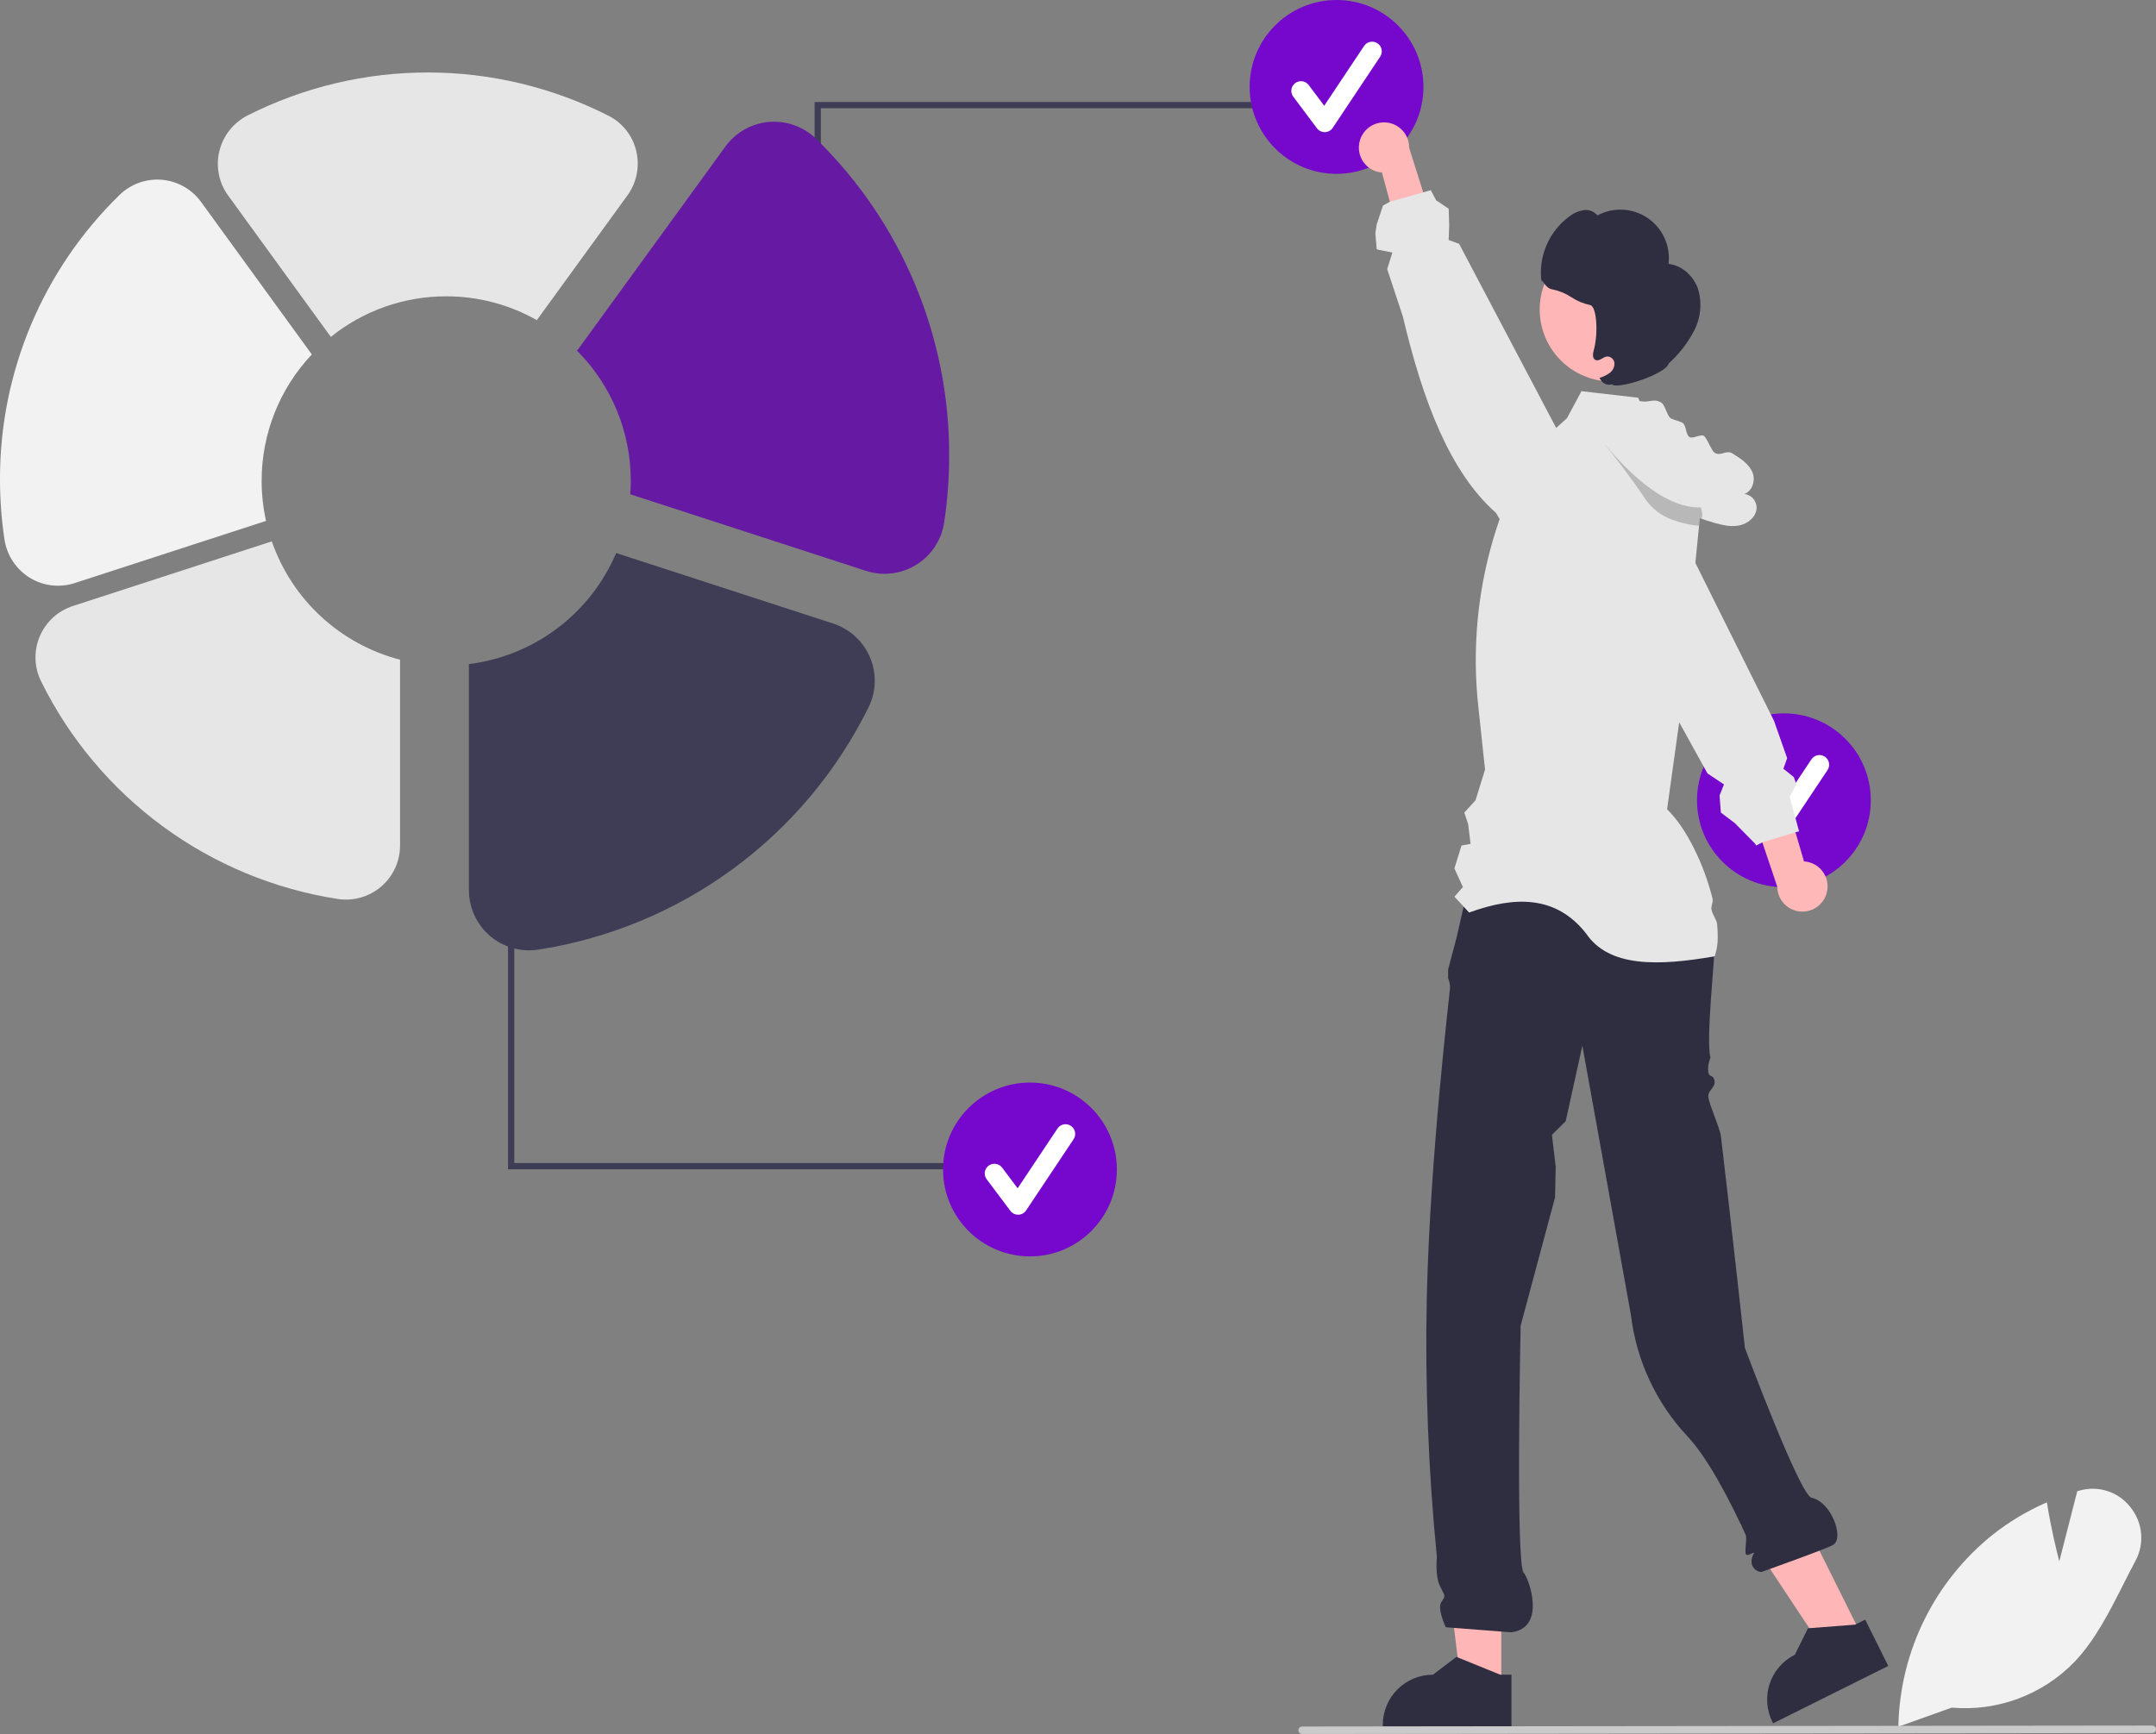<svg width="501" height="403" viewBox="0 0 501 403" fill="none" xmlns="http://www.w3.org/2000/svg">
<rect x="0" y="0" width="501" height="403" fill="#808080" stroke="none"/>
<g clip-path="url(#clip0_132_2707)">
<path d="M348.865 392.252L339.591 392.252L335.18 356.473H348.866L348.865 392.252Z" fill="#FFB6B6"/>
<path d="M348.619 389.223L338.717 385.194L338.434 385.078L332.967 389.223C329.88 389.224 326.92 390.45 324.738 392.633C322.555 394.817 321.329 397.777 321.328 400.865V401.243H351.228V389.223H348.619Z" fill="#2F2E41"/>
<path d="M432.658 380.195L424.358 384.333L404.453 354.279L416.703 348.172L432.658 380.195Z" fill="#FFB6B6"/>
<path d="M433.427 376.426L431.304 377.48L431.086 377.589L420.443 378.411L420.124 378.433L417.078 384.577C415.71 385.259 414.489 386.204 413.487 387.358C412.484 388.512 411.718 389.852 411.233 391.302C410.749 392.751 410.554 394.283 410.661 395.808C410.769 397.333 411.175 398.822 411.858 400.19L412.025 400.524L438.785 387.188L433.427 376.426Z" fill="#2F2E41"/>
<path d="M342.576 199.941L393.712 201.732L394.069 201.214C394.069 201.214 398.43 211.394 398.43 220.12C398.43 223.021 396.413 241.997 397.439 245.587C397.566 246.033 396.689 247.128 396.977 249.207C397.163 250.556 398.194 249.518 398.43 251.388C398.6 252.731 396.787 253.472 396.977 255.024C397.184 256.72 399.679 262.215 399.903 264.102C402.294 284.191 405.477 313.293 405.477 313.293C405.477 313.293 418.262 347.545 420.967 348.102C425.506 349.036 428.571 357.292 426.055 359.009C424.857 359.827 409.375 365.327 409.375 365.327C408.525 365.481 405.863 364.146 407.559 360.989C407.871 360.408 406.01 361.887 405.7 361.191C405.371 360.451 406.017 357.506 405.64 356.685C402.257 349.309 397.062 339.088 392.139 333.839C384.865 326.085 380.259 316.208 378.992 305.65L367.7 243.023L363.83 260.585L360.628 263.75L361.507 271.13L361.355 278.294L353.358 308.108C353.358 308.108 352.159 363.786 354.085 365.554C355.129 366.512 359.555 378.307 351.177 379.37L335.956 378.195C335.956 378.195 333.905 373.872 334.931 372.334C335.956 370.795 335.894 371.215 334.643 368.697C333.392 366.179 333.905 361.913 333.905 361.913C331.911 341.862 331.124 321.709 331.549 301.563C332.312 268.475 336.936 230.463 336.936 229.688C336.975 228.896 336.829 228.106 336.51 227.381V225.292L338.475 217.892L342.576 199.941Z" fill="#2F2E41"/>
<path d="M414.535 206.194C425.689 206.194 434.73 197.15 434.73 185.994C434.73 174.837 425.689 165.793 414.535 165.793C403.382 165.793 394.34 174.837 394.34 185.994C394.34 197.15 403.382 206.194 414.535 206.194Z" fill="#7508CC"/>
<path d="M411.779 196.51C411.43 196.51 411.087 196.428 410.775 196.272C410.463 196.116 410.191 195.89 409.982 195.611L404.473 188.262C404.296 188.026 404.167 187.758 404.094 187.472C404.021 187.186 404.004 186.889 404.046 186.596C404.088 186.304 404.187 186.023 404.337 185.769C404.487 185.515 404.686 185.294 404.922 185.117C405.158 184.94 405.427 184.811 405.712 184.738C405.998 184.664 406.296 184.648 406.588 184.69C406.88 184.732 407.161 184.83 407.414 184.981C407.668 185.131 407.89 185.33 408.067 185.566L411.672 190.373L420.929 176.483C421.093 176.237 421.303 176.026 421.548 175.861C421.794 175.697 422.069 175.582 422.358 175.524C422.647 175.466 422.946 175.466 423.235 175.523C423.525 175.58 423.8 175.694 424.046 175.858C424.291 176.022 424.502 176.232 424.667 176.478C424.831 176.723 424.945 176.998 425.003 177.288C425.06 177.577 425.061 177.876 425.003 178.165C424.946 178.455 424.832 178.73 424.668 178.976L413.649 195.509C413.449 195.808 413.181 196.055 412.867 196.229C412.552 196.403 412.201 196.499 411.842 196.509C411.821 196.509 411.8 196.51 411.779 196.51Z" fill="white"/>
<path d="M424.523 207.35C424.72 206.524 424.733 205.664 424.562 204.833C424.391 204.001 424.04 203.217 423.533 202.535C423.026 201.854 422.376 201.292 421.629 200.889C420.882 200.487 420.055 200.253 419.208 200.204L408.86 164.938L401.859 173.064L412.997 206.084C413.009 207.513 413.545 208.889 414.504 209.949C415.463 211.01 416.777 211.682 418.198 211.838C419.618 211.994 421.047 211.623 422.213 210.796C423.379 209.969 424.201 208.743 424.523 207.35Z" fill="#FFB8B8"/>
<path d="M417.222 190.146L415.877 185.216L417.419 182.271L417.302 181.929L416.837 180.606L414.423 178.671L415.289 176.206L412.235 167.531L411.487 166.026L393.959 130.824L389.757 122.381L388.783 120.854L385.752 116.098L381.608 109.605C380.949 108.567 380.091 107.67 379.082 106.968C378.074 106.265 376.936 105.77 375.734 105.511C375.346 105.425 374.952 105.365 374.556 105.329L374.273 105.307C373.565 105.268 372.856 105.31 372.157 105.431H372.143C370.912 105.644 369.739 106.11 368.697 106.798C367.877 107.329 367.146 107.987 366.531 108.747C365.116 110.503 364.38 112.71 364.459 114.964L364.59 118.513L364.721 121.741L370.871 132.867L371.271 133.594L371.278 133.616L390.201 167.866L395.908 178.191L396.773 179.762L400.611 182.307L399.586 184.867L399.884 188.852L403.148 191.317L407.881 196.123L408.07 196.516L409.524 195.782L409.662 195.709L409.989 195.614L414.489 194.254L417.222 193.433L417.31 193.404L418.058 193.215L417.222 190.146Z" fill="#E6E6E6"/>
<path d="M495.015 350.238C493.645 348.495 491.783 347.202 489.671 346.527C487.559 345.852 485.293 345.825 483.166 346.45L482.7 346.588L478.528 362.884C477.902 360.455 476.565 354.972 475.721 349.606L475.649 349.162L475.234 349.344C470.872 351.273 466.771 353.745 463.029 356.703C456.398 362.023 451.006 368.723 447.226 376.338C443.446 383.953 441.369 392.3 441.14 400.798L441.132 401.111L441.125 401.307L441.678 401.111L453.534 396.872C458.784 397.334 464.07 396.619 469.008 394.777C473.946 392.935 478.41 390.014 482.075 386.226C486.866 381.172 490.152 374.671 493.329 368.381C494.259 366.549 495.211 364.658 496.186 362.84C497.272 360.863 497.742 358.606 497.533 356.36C497.324 354.113 496.447 351.981 495.015 350.238Z" fill="#F2F2F2"/>
<path d="M190.747 79.726H189.293V23.703H294.454V25.157H190.747V79.726Z" fill="#3F3D56"/>
<path d="M310.578 40.401C321.732 40.401 330.773 31.357 330.773 20.201C330.773 9.044 321.732 0 310.578 0C299.425 0 290.383 9.044 290.383 20.201C290.383 31.357 299.425 40.401 310.578 40.401Z" fill="#7508CC"/>
<path d="M307.826 30.713C307.477 30.713 307.133 30.631 306.821 30.476C306.51 30.319 306.238 30.093 306.029 29.814L300.52 22.465C300.343 22.23 300.214 21.961 300.141 21.675C300.067 21.389 300.051 21.092 300.093 20.799C300.135 20.507 300.233 20.226 300.384 19.973C300.534 19.719 300.733 19.497 300.969 19.32C301.205 19.143 301.474 19.014 301.759 18.941C302.045 18.867 302.342 18.851 302.634 18.893C302.927 18.935 303.207 19.034 303.461 19.184C303.715 19.334 303.937 19.533 304.114 19.769L307.718 24.576L316.976 10.686C317.14 10.44 317.35 10.229 317.595 10.065C317.84 9.9 318.116 9.785 318.405 9.727C318.694 9.669 318.992 9.669 319.282 9.726C319.572 9.783 319.847 9.897 320.093 10.061C320.338 10.225 320.549 10.435 320.713 10.681C320.878 10.926 320.992 11.201 321.05 11.491C321.107 11.781 321.108 12.079 321.05 12.368C320.993 12.658 320.879 12.933 320.715 13.179L309.695 29.712C309.496 30.011 309.228 30.258 308.914 30.432C308.599 30.606 308.248 30.702 307.889 30.712C307.868 30.712 307.847 30.713 307.826 30.713Z" fill="white"/>
<path d="M119.505 215.738H118.051V271.762H223.212V270.307H119.505V215.738Z" fill="#3F3D56"/>
<path d="M239.336 292.003C250.489 292.003 259.531 282.959 259.531 271.802C259.531 260.646 250.489 251.602 239.336 251.602C228.182 251.602 219.141 260.646 219.141 271.802C219.141 282.959 228.182 292.003 239.336 292.003Z" fill="#7508CC"/>
<path d="M236.58 282.314C236.231 282.314 235.887 282.233 235.575 282.077C235.263 281.921 234.992 281.694 234.783 281.415L229.273 274.067C229.096 273.831 228.968 273.562 228.894 273.277C228.821 272.991 228.805 272.693 228.847 272.401C228.889 272.109 228.987 271.828 229.138 271.574C229.288 271.32 229.487 271.098 229.723 270.921C229.959 270.744 230.227 270.615 230.513 270.542C230.799 270.469 231.096 270.453 231.388 270.495C231.68 270.536 231.961 270.635 232.215 270.786C232.469 270.936 232.691 271.135 232.868 271.371L236.472 276.178L245.73 262.287C245.894 262.042 246.104 261.83 246.349 261.666C246.594 261.502 246.869 261.387 247.159 261.329C247.448 261.271 247.746 261.271 248.036 261.328C248.325 261.385 248.601 261.499 248.847 261.663C249.092 261.826 249.303 262.037 249.467 262.282C249.631 262.528 249.746 262.803 249.803 263.093C249.861 263.382 249.861 263.68 249.804 263.97C249.746 264.259 249.632 264.535 249.468 264.78L238.449 281.314C238.25 281.613 237.982 281.86 237.668 282.034C237.353 282.207 237.002 282.304 236.643 282.314C236.622 282.314 236.601 282.314 236.58 282.314Z" fill="white"/>
<path d="M399.158 217.801C399.179 219.332 398.933 220.856 398.431 222.302L398.322 222.281C385.41 224.514 373.893 224.88 368.564 216.952C361.613 208.098 352.051 208.199 341.385 212.086L340.121 210.719L337.969 208.399L339.946 206.159L337.969 201.84L339.619 196.51L341.727 196.124L341.16 191.536L340.273 188.853L342.876 185.995L345.086 178.861L343.494 163.932C341.315 143.469 345.536 122.834 355.576 104.872L361.617 99.447L364.125 97.193L367.491 90.91L371.046 91.325L380.671 92.437L380.998 93.222L383.361 98.924L395.806 112.296L395.247 117.939L394.999 120.426L394.818 122.215L393.96 130.824L390.463 165.998L390.201 167.866L387.388 188.089C391.961 192.51 396.003 201.025 397.944 208.806C398.162 209.671 397.544 210.551 397.704 211.395C397.929 212.587 398.911 213.722 399.02 214.834C399.121 215.82 399.167 216.81 399.158 217.801Z" fill="#E6E6E6"/>
<path d="M374.507 88.659C383.739 88.659 391.224 81.172 391.224 71.937C391.224 62.702 383.739 55.215 374.507 55.215C365.274 55.215 357.789 62.702 357.789 71.937C357.789 81.172 365.274 88.659 374.507 88.659Z" fill="#FFB6B6"/>
<path d="M394.658 67.374C393.669 64.289 390.955 61.678 387.733 61.337C387.977 59.288 387.655 57.211 386.801 55.332C385.946 53.453 384.593 51.845 382.888 50.683C381.184 49.52 379.193 48.848 377.133 48.738C375.072 48.629 373.021 49.088 371.203 50.064C370.817 49.599 370.318 49.243 369.754 49.028C369.189 48.814 368.579 48.748 367.982 48.839C366.789 49.036 365.664 49.529 364.71 50.273C362.341 52.006 360.487 54.349 359.344 57.052C358.201 59.755 357.812 62.718 358.219 65.625C358.212 64.15 358.865 67.003 360.737 67.255C362.298 67.569 363.783 68.182 365.112 69.06C366.44 69.938 367.92 70.558 369.477 70.89C371.048 71.12 371.453 77.42 370.331 81.478C370.118 82.247 370.01 83.278 370.719 83.645C371.592 84.096 372.474 82.962 373.45 82.851C373.888 82.844 374.311 83.008 374.631 83.307C374.951 83.606 375.142 84.018 375.164 84.456C375.165 84.895 375.061 85.328 374.861 85.718C374.661 86.109 374.371 86.446 374.014 86.702C373.296 87.206 372.502 87.591 371.662 87.842L371.943 88.242C372.19 88.7 372.588 89.057 373.069 89.253C373.55 89.45 374.085 89.472 374.581 89.317C375.699 90.666 387.219 86.921 387.781 84.459C390.194 82.285 392.197 79.696 393.697 76.814C395.196 73.901 395.539 70.529 394.658 67.374Z" fill="#2F2E41"/>
<path d="M408.179 118.301C407.946 120.25 406.121 121.704 404.202 122.111C403.226 122.299 402.225 122.316 401.243 122.162C400.284 122.02 399.337 121.808 398.408 121.529C397.259 121.202 396.123 120.834 394.999 120.424C391.787 119.277 388.69 117.828 385.752 116.098C383.529 114.8 381.401 113.347 379.383 111.749C378.336 110.92 377.321 110.055 376.337 109.153L377.566 109.735C376.468 108.259 375.37 106.782 374.273 105.306C373.211 103.881 372.152 102.456 371.096 101.031C371.03 100.943 370.98 100.885 370.958 100.856V100.849C370.471 100.202 369.991 99.554 369.511 98.907C368.064 96.966 366.64 94.115 368.304 92.363C368.659 92.021 369.09 91.769 369.561 91.626C370.033 91.483 370.531 91.454 371.016 91.541C371.538 91.609 372.043 91.772 372.506 92.021C373.778 92.845 374.857 93.934 375.668 95.213C376.803 93.562 379.005 92.952 380.997 93.221C381.106 93.228 381.208 93.243 381.31 93.257C383.382 93.613 384.276 92.494 386.071 93.592C386.907 94.101 387.416 96.718 388.252 97.228C388.725 97.518 390.477 97.955 390.957 98.253C391.902 98.835 391.662 101.009 392.614 101.59C393.319 102.02 395.209 100.863 395.915 101.292C396.656 101.75 397.688 104.775 398.43 105.226C399.906 106.135 401.091 104.477 402.566 105.379C404.464 106.55 406.485 107.851 407.284 109.931C407.99 111.764 407.081 114.272 405.329 114.796C406.166 114.896 406.931 115.317 407.463 115.971C407.995 116.626 408.251 117.461 408.179 118.301Z" fill="#E6E6E6"/>
<path opacity="0.2" d="M395 120.426L394.818 122.215C392.758 122.016 390.731 121.559 388.785 120.855C386.222 119.995 384 118.342 382.438 116.136C381.449 114.652 380.417 113.176 379.385 111.751C377.669 109.366 375.968 107.141 374.558 105.33C372.835 103.141 371.541 101.556 371.097 101.032C371.032 100.945 370.981 100.887 370.959 100.858L370.938 100.836L370.959 100.85C379.597 111.786 387.756 118.092 395.247 117.939C395.247 117.939 396.127 120.833 395 120.426Z" fill="black"/>
<path d="M315.951 32.855C315.738 33.677 315.708 34.535 315.863 35.37C316.018 36.205 316.354 36.996 316.848 37.687C317.341 38.378 317.98 38.952 318.72 39.37C319.459 39.787 320.281 40.037 321.127 40.102L330.791 75.562L337.947 67.573L327.451 34.343C327.466 32.914 326.956 31.528 326.018 30.449C325.081 29.371 323.78 28.673 322.362 28.49C320.945 28.306 319.509 28.649 318.327 29.454C317.146 30.258 316.3 31.468 315.951 32.855Z" fill="#FFB8B8"/>
<path d="M372.687 123.53L372.621 120.301L366.529 108.747L366.304 108.325L366.289 108.303L361.615 99.446L339.059 56.67L336.636 55.78L336.757 52.305L336.636 48.508L333.726 46.556L332.485 44.203L330.726 44.705H330.719L330.668 44.719L322.977 46.879H322.969L321.37 47.781L319.916 52.144L319.598 54.209L319.916 57.961L323.551 58.688L322.347 62.535L326.001 73.603C330.573 92.945 336.818 109.641 347.599 119.174L348.486 120.629L355.501 132.111C356.458 133.681 357.859 134.933 359.527 135.708C361.194 136.484 363.054 136.747 364.872 136.466H364.879C366.113 136.275 367.295 135.834 368.354 135.172C369.33 134.569 370.184 133.787 370.869 132.867C372.122 131.203 372.784 129.169 372.752 127.086L372.687 123.53Z" fill="#E6E6E6"/>
<path d="M500.134 402.775L302.58 402.998C302.351 402.998 302.131 402.907 301.968 402.745C301.806 402.582 301.715 402.362 301.715 402.132C301.715 401.903 301.806 401.682 301.968 401.52C302.131 401.358 302.351 401.266 302.58 401.266L500.134 401.043C500.364 401.043 500.584 401.134 500.747 401.297C500.909 401.459 501 401.679 501 401.909C501 402.138 500.909 402.359 500.747 402.521C500.584 402.683 500.364 402.775 500.134 402.775Z" fill="#CACACA"/>
<path d="M60.796 111.771C60.784 100.84 64.959 90.32 72.462 82.374L46.711 46.92C45.651 45.46 44.288 44.245 42.717 43.358C41.145 42.472 39.401 41.934 37.603 41.783C35.805 41.631 33.995 41.869 32.297 42.48C30.599 43.091 29.053 44.06 27.763 45.323C18.942 53.925 11.939 64.212 7.169 75.574C2.4 86.935 -0.038 99.14 0 111.463C0.001 116.116 0.347 120.763 1.038 125.365C1.309 127.184 1.973 128.923 2.985 130.459C3.997 131.995 5.331 133.292 6.895 134.259C8.442 135.216 10.179 135.825 11.984 136.042C13.79 136.259 15.622 136.079 17.351 135.515L61.816 121.064C61.14 118.012 60.797 114.896 60.796 111.771Z" fill="#F2F2F2"/>
<path d="M63.16 125.82L16.933 140.845C15.222 141.398 13.65 142.313 12.323 143.527C10.996 144.741 9.946 146.226 9.244 147.881C8.541 149.537 8.202 151.324 8.251 153.122C8.299 154.92 8.733 156.686 9.523 158.301C16.107 171.661 25.811 183.237 37.815 192.05C49.819 200.863 63.769 206.653 78.485 208.93C80.277 209.205 82.107 209.09 83.851 208.591C85.594 208.092 87.209 207.222 88.585 206.041C89.958 204.862 91.061 203.401 91.817 201.756C92.572 200.111 92.963 198.322 92.962 196.512V153.323C86.116 151.546 79.813 148.106 74.615 143.309C69.416 138.511 65.481 132.504 63.16 125.82Z" fill="#E6E6E6"/>
<path d="M202.178 152.804C201.397 150.95 200.227 149.286 198.746 147.925C197.265 146.565 195.509 145.539 193.596 144.917L143.179 128.531C140.235 135.455 135.525 141.483 129.52 146.012C123.515 150.542 116.425 153.414 108.961 154.34V206.884C108.962 208.901 109.399 210.894 110.242 212.727C111.085 214.559 112.313 216.187 113.844 217.5C115.375 218.813 117.171 219.78 119.11 220.333C121.049 220.887 123.084 221.015 125.077 220.708C141.458 218.174 156.987 211.729 170.35 201.918C183.713 192.108 194.516 179.222 201.844 164.35C202.726 162.562 203.211 160.606 203.269 158.613C203.327 156.621 202.954 154.64 202.178 152.804Z" fill="#3F3D56"/>
<path d="M189.655 32.28C188.22 30.874 186.498 29.795 184.608 29.115C182.718 28.434 180.704 28.17 178.702 28.338C176.7 28.507 174.759 29.105 173.009 30.092C171.259 31.079 169.743 32.432 168.563 34.058L134.094 81.514C138.059 85.49 141.203 90.209 143.345 95.4C145.487 100.591 146.586 106.154 146.579 111.77C146.579 112.815 146.529 113.847 146.455 114.874L201.247 132.681C203.184 133.307 205.234 133.502 207.255 133.254C209.275 133.006 211.218 132.32 212.946 131.245C214.675 130.169 216.148 128.73 217.264 127.026C218.379 125.323 219.11 123.397 219.406 121.382C220.175 116.259 220.561 111.086 220.561 105.905C220.603 92.188 217.889 78.602 212.58 65.954C207.271 53.307 199.475 41.855 189.655 32.28Z" fill="#661AA4"/>
<path d="M103.688 68.87C111.067 68.861 118.323 70.767 124.746 74.401L145.785 45.436C146.857 43.961 147.597 42.27 147.953 40.482C148.308 38.693 148.272 36.848 147.846 35.075C147.433 33.335 146.648 31.706 145.545 30.299C144.441 28.892 143.046 27.742 141.455 26.927C128.466 20.32 114.104 16.865 99.531 16.844C84.959 16.823 70.586 20.235 57.578 26.805C55.938 27.633 54.497 28.808 53.355 30.248C52.214 31.688 51.399 33.36 50.967 35.146C50.541 36.907 50.504 38.74 50.856 40.517C51.209 42.294 51.944 43.973 53.01 45.438L76.876 78.297C84.475 72.184 93.937 68.857 103.688 68.87Z" fill="#E6E6E6"/>
</g>
<defs>
<clipPath id="clip0_132_2707">
<rect width="501" height="403" fill="white"/>
</clipPath>
</defs>
</svg>
